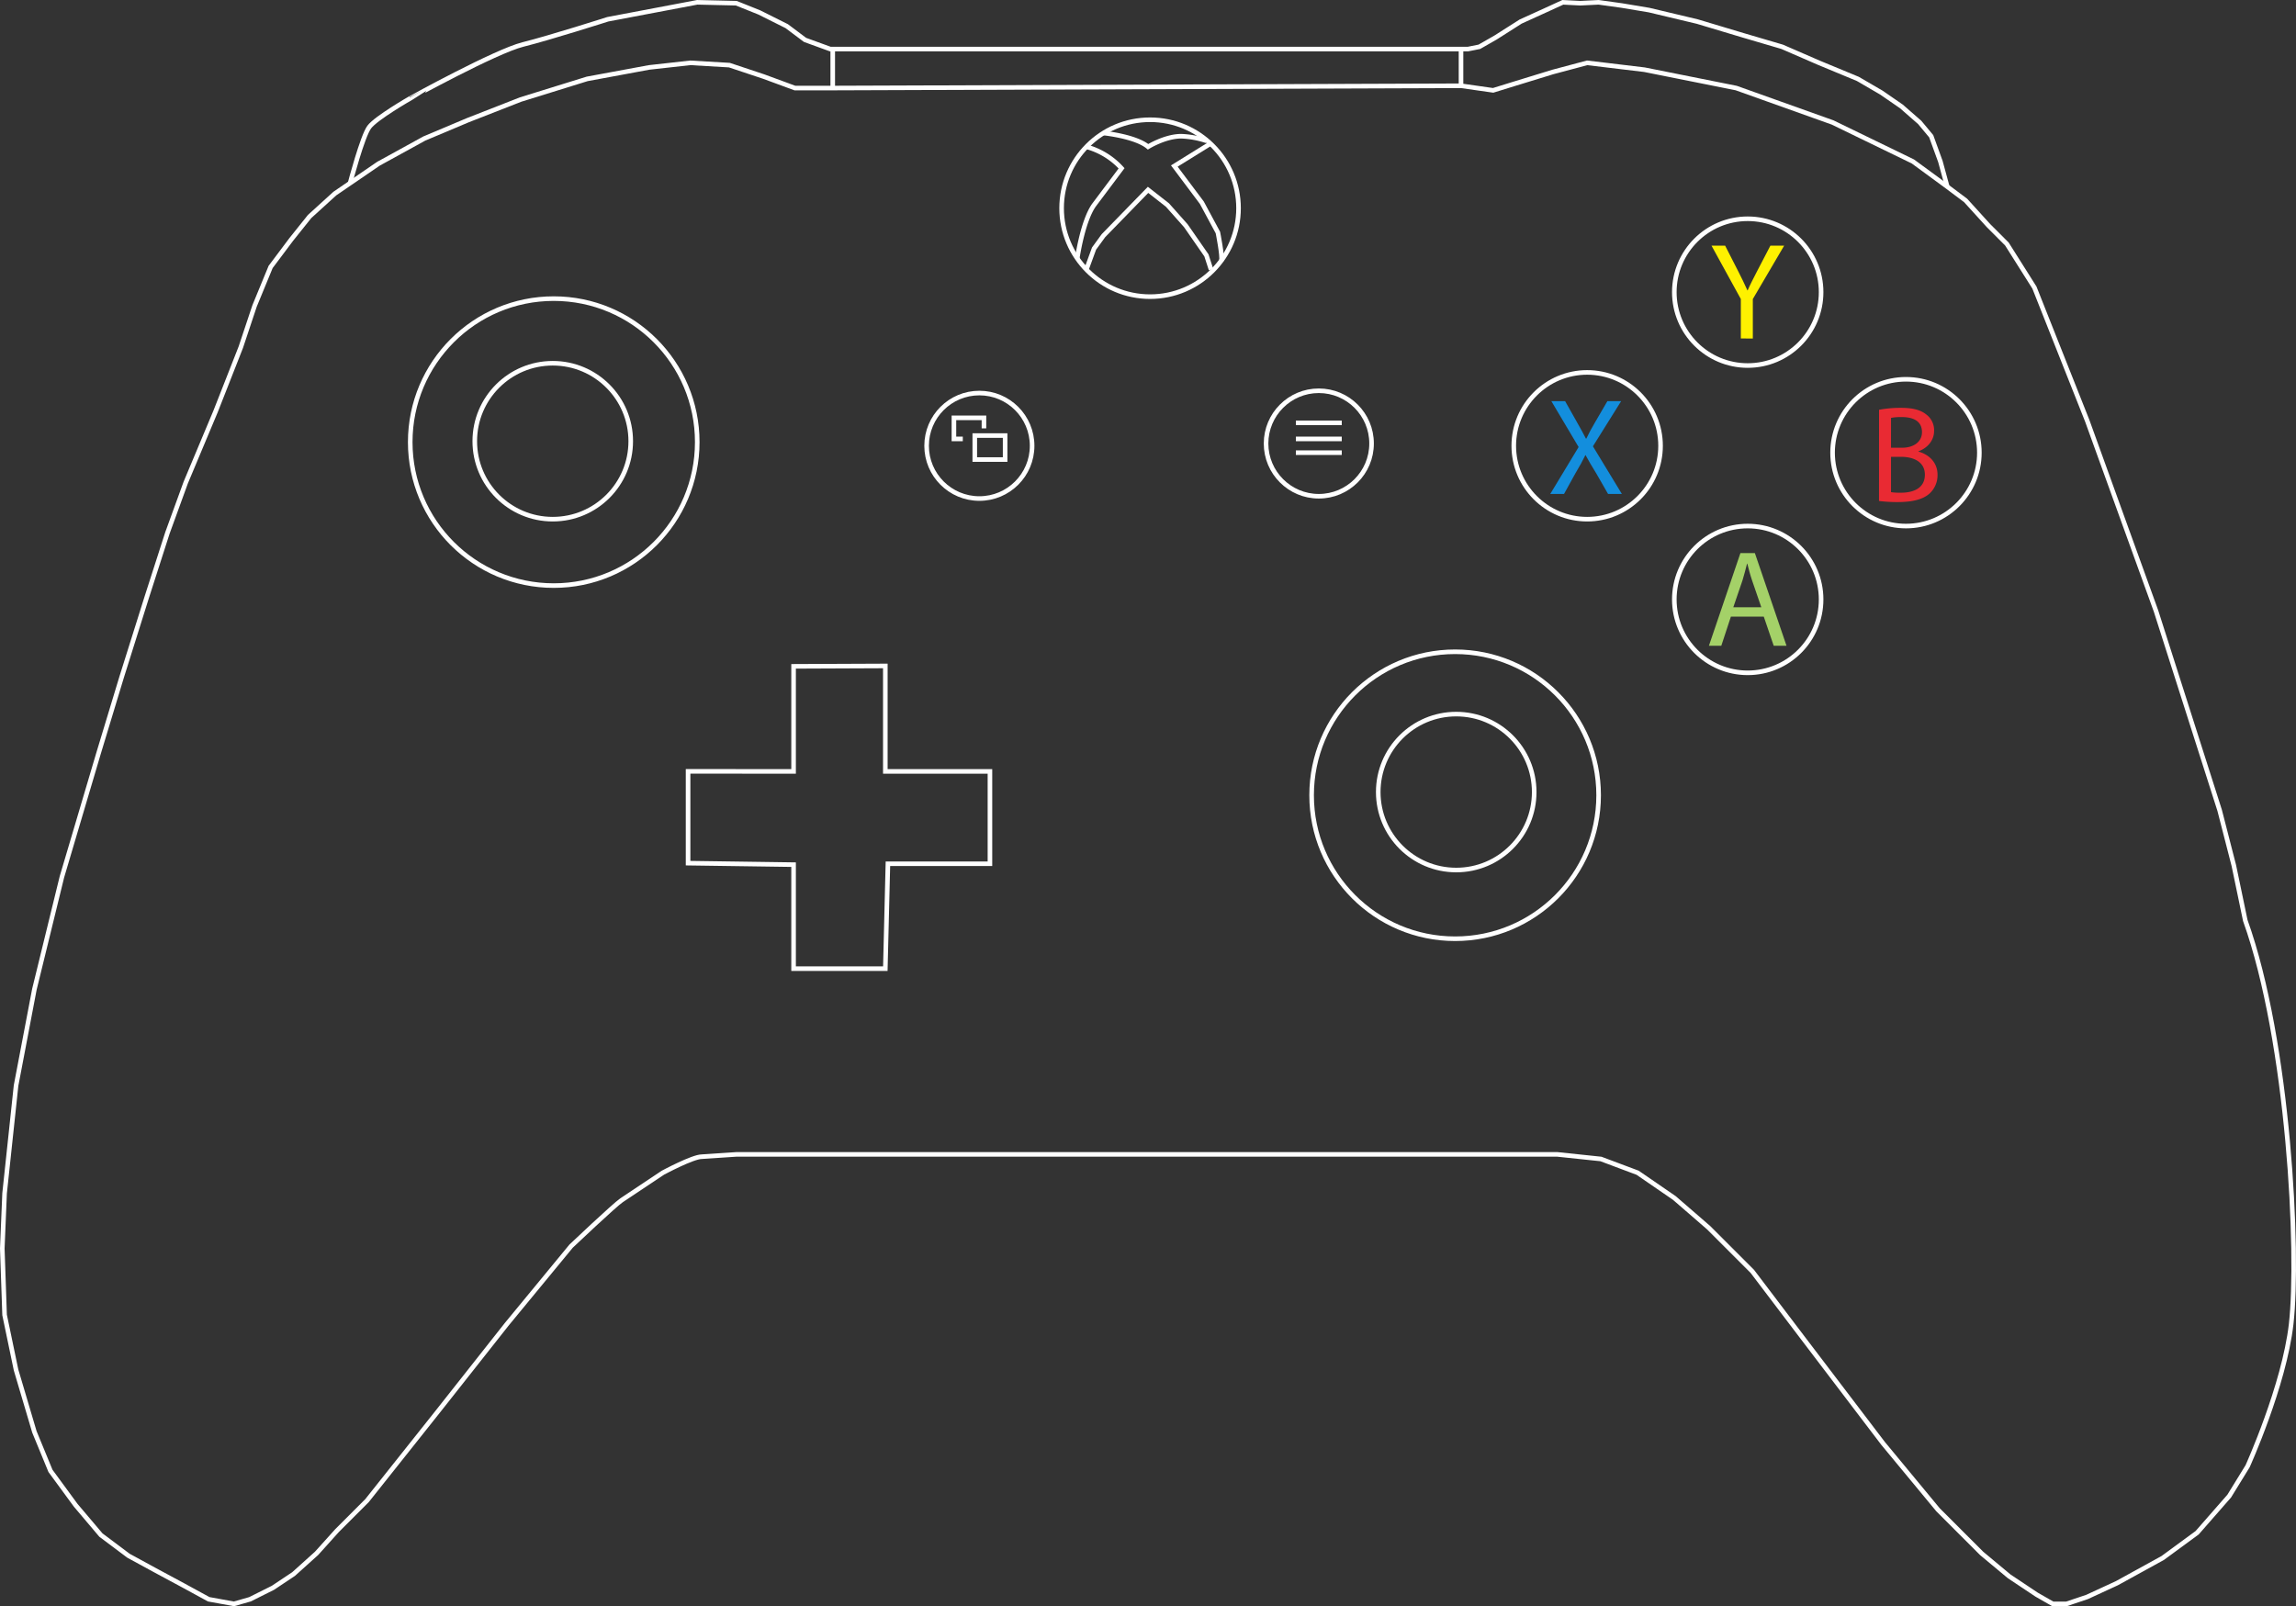 <svg id="Camada_1" data-name="Camada 1" xmlns="http://www.w3.org/2000/svg" viewBox="0 0 1001.05 700.43"><rect x="0" y="0" width="1001.05" height="700.43" fill="#333333" stroke="none"/><defs><style>.cls-1{fill:none;stroke:#fff;stroke-miterlimit:10;stroke-width:2px;}.cls-2{fill:#fef100;}.cls-3{fill:#138edd;}.cls-4{fill:#e92a33;}.cls-5{fill:#a4d168;}</style></defs><circle class="cls-1" cx="762" cy="127.4" r="32"/><circle class="cls-1" cx="692" cy="194.4" r="32"/><circle class="cls-1" cx="762" cy="261.4" r="32"/><circle class="cls-1" cx="831" cy="197.4" r="32"/><circle class="cls-1" cx="427" cy="194.4" r="23"/><circle class="cls-1" cx="575" cy="193.4" r="23"/><circle class="cls-1" cx="634.43" cy="346.79" r="62.57"/><circle class="cls-1" cx="501.43" cy="90.79" r="38.57"/><circle class="cls-1" cx="241.43" cy="192.79" r="62.57"/><line class="cls-1" x1="585" y1="184.4" x2="565" y2="184.4"/><line class="cls-1" x1="585" y1="191.4" x2="565" y2="191.4"/><line class="cls-1" x1="585" y1="197.4" x2="565" y2="197.4"/><rect class="cls-1" x="425" y="189.94" width="13.23" height="10.46"/><polyline class="cls-1" points="419.78 191.4 415.91 191.4 415.91 182.21 429 182.21 429 186.8"/><path class="cls-1" d="M923,304" transform="translate(-74 -222.6)"/><path class="cls-1" d="M711,260l-275,1H420.58L407,256l-15-5-17-1-18,2-27,5-29,9-23,9-19,8-20,11-19,13-11,10-8,10-9,12-7,17-6,18-11,28-13,31-8,22-9,28-11,35-10,33-16,54L89,654l-8,42-5,47-1,24,1,29,5,24,8,27,7,17,11,15,11,13,12,9,11,6,13,7,11,6,11,2,7-2,10-5,9-6,10-9,9-10,13-13,31-39,30-38,28-34s19-18,22-20l18-12s13-7,17-7l15-1H753l19,2,16,6,16,11,15,13,19,19,22,29,35,46,24,29,19,19,12,10,12,8,7,4h6l8.94-3,13-6,20-11,15-11,14-16,8-13s15.93-35.16,19-62c3.55-31.06-1-123-20-176l-5-24-6.17-24L1014,489l-30-83-23-58-12-19-8-8-10-11-8-6-15-11-35-17-42-15-40-8-25-3-15,4-17,5.22L725,262Z" transform="translate(-74 -222.6)"/><path class="cls-1" d="M601.76,285.22,586,295l12,16,7,13s2.07,10.38,1.53,12.19" transform="translate(-74 -222.6)"/><path class="cls-1" d="M555.11,280.61s13.89,1.39,19.44,6c0,0,7.45-4.61,14.45-4.61a40,40,0,0,1,11,2" transform="translate(-74 -222.6)"/><path class="cls-1" d="M543.68,335.28S546,319,551,312l12-16a32.36,32.36,0,0,0-15.31-9.39" transform="translate(-74 -222.6)"/><polyline class="cls-1" points="473.66 117.54 477 108.4 481.11 102.75 500.55 82.79 509 89.4 517 98.4 526 111.36 528 117.54"/><polygon class="cls-1" points="346 336.4 346 290.57 386 290.4 386 336.4 431.61 336.4 431.61 376.66 387.13 376.66 386 422.4 346 422.4 346 377.05 300 376.4 300 336.36 346 336.4"/><path class="cls-1" d="M226.63,302.46S232,282,235,278s17.87-12.52,17.87-12.52S290,245,302,242s37-11,37-11l39-7.39,17,.39,10,4,12,6,8,6,11,4H714l5-1,7-4,11-7,11-5,7.39-3.39L763,224l8-.39L781,225l12,2,21,5,20,6,17,5,16.11,7L884,257l10.3,6,8.7,6,8,7,5,6,4,11,3,11" transform="translate(-74 -222.6)"/><line class="cls-1" x1="637" y1="37.4" x2="637" y2="21.4"/><line class="cls-1" x1="363.07" y1="38.4" x2="363.07" y2="21.4"/><circle class="cls-1" cx="634.91" cy="345.4" r="34"/><circle class="cls-1" cx="241" cy="192.4" r="34"/><path class="cls-2" d="M833,370.2V353l-12.78-23.26h5.94l5.7,11.16c1.55,3.06,2.76,5.51,4,8.32h.12c1.14-2.64,2.52-5.26,4.09-8.32l5.81-11.16h6L838.23,353v17.22Z" transform="translate(-74 -222.6)"/><path class="cls-3" d="M775.11,438,770,429.1c-2.1-3.42-3.42-5.64-4.68-8h-.12c-1.14,2.34-2.28,4.5-4.38,8L755.91,438h-6l12.36-20.46-11.88-20h6l5.34,9.48c1.5,2.64,2.64,4.68,3.72,6.84h.18c1.14-2.4,2.16-4.26,3.66-6.84l5.52-9.48h6l-12.3,19.68L781.13,438Z" transform="translate(-74 -222.6)"/><path class="cls-4" d="M893.26,401.29a50.89,50.89,0,0,1,9.54-.84c5.22,0,8.58.9,11.1,2.94a8.5,8.5,0,0,1,3.36,7.14c0,3.9-2.58,7.32-6.84,8.88v.12c3.84,1,8.34,4.14,8.34,10.14a10.84,10.84,0,0,1-3.42,8.09c-2.82,2.58-7.38,3.78-14,3.78a60.94,60.94,0,0,1-8.1-.48Zm5.22,16.56h4.74c5.52,0,8.76-2.88,8.76-6.78,0-4.74-3.6-6.6-8.88-6.6a23,23,0,0,0-4.62.36Zm0,19.37a26.75,26.75,0,0,0,4.38.24c5.4,0,10.38-2,10.38-7.86,0-5.51-4.74-7.79-10.44-7.79h-4.32Z" transform="translate(-74 -222.6)"/><path class="cls-5" d="M828.67,491.49l-4.19,12.72h-5.4l13.74-40.42h6.3l13.8,40.42h-5.58L843,491.49Zm13.26-4.07-4-11.63c-.9-2.65-1.5-5-2.1-7.39h-.12c-.6,2.4-1.26,4.86-2,7.33l-4,11.69Z" transform="translate(-74 -222.6)"/></svg>